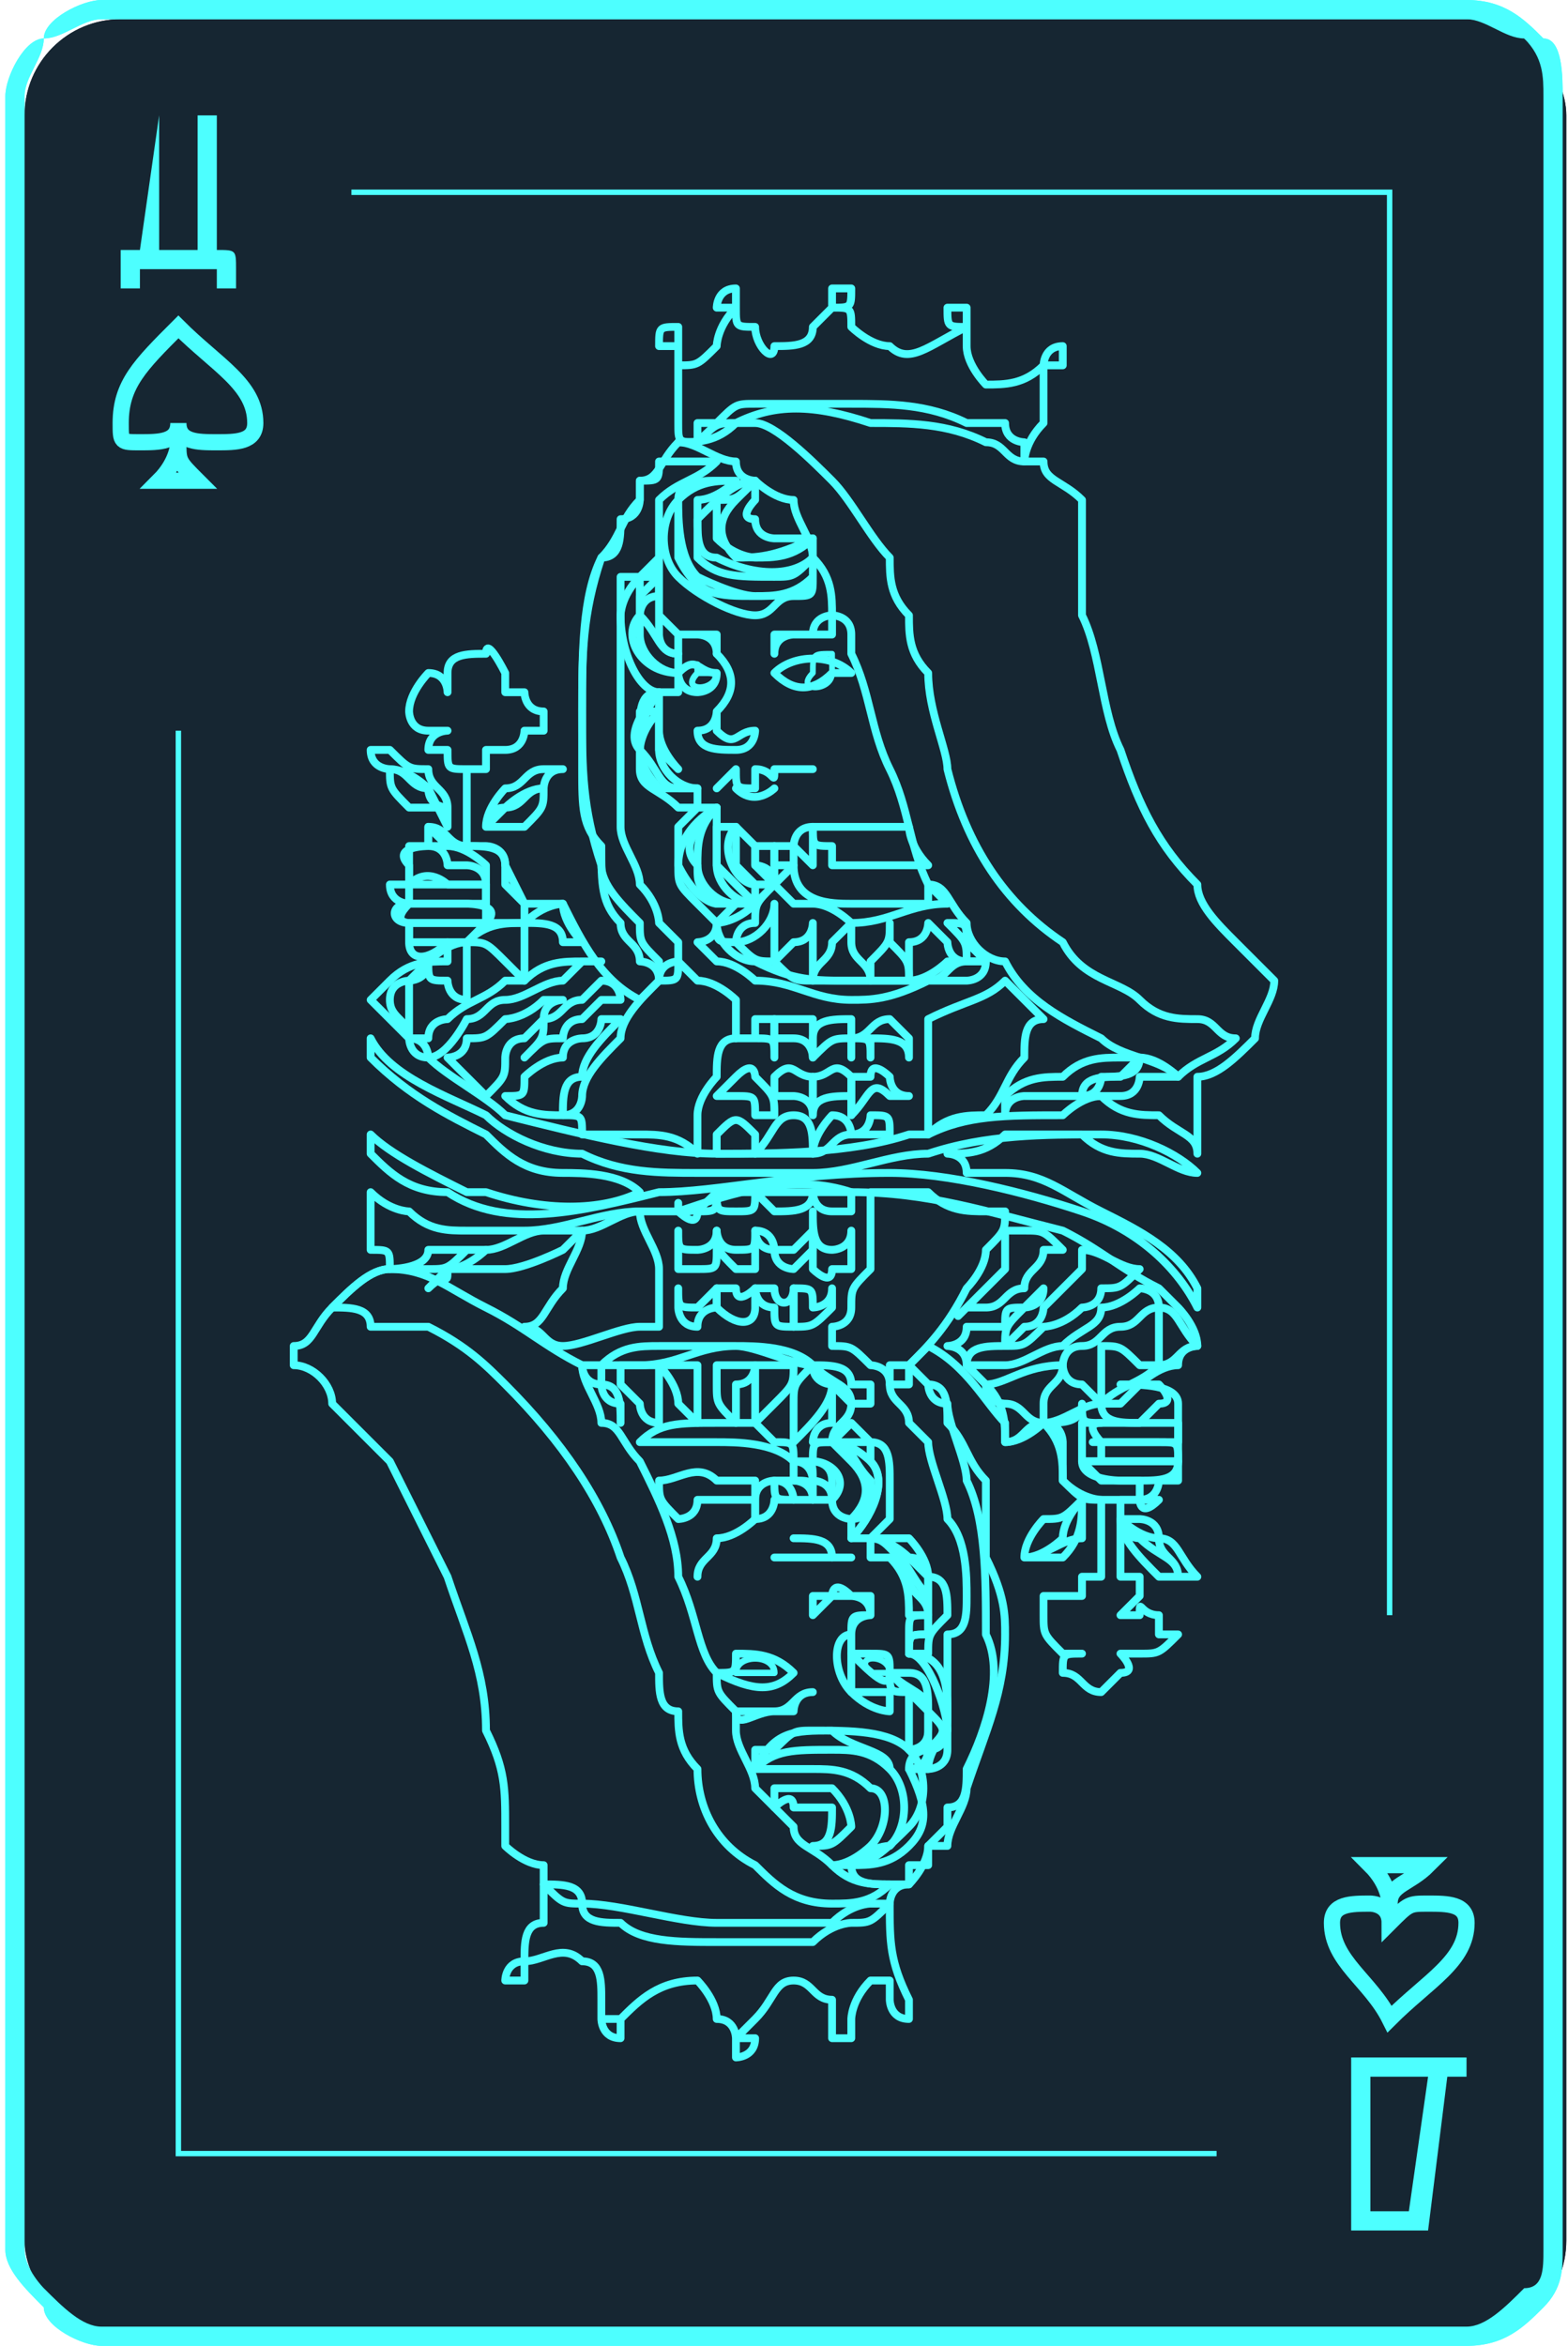 <?xml version="1.0" encoding="UTF-8"?>
<!DOCTYPE svg PUBLIC "-//W3C//DTD SVG 1.1//EN" "http://www.w3.org/Graphics/SVG/1.1/DTD/svg11.dtd">
<!-- Creator: CorelDRAW X7 -->
<svg xmlns="http://www.w3.org/2000/svg" xml:space="preserve" width="72.415mm" height="108.327mm" version="1.1" style="shape-rendering:geometricPrecision; text-rendering:geometricPrecision; image-rendering:optimizeQuality; fill-rule:evenodd; clip-rule:evenodd"
viewBox="0 0 81 122"
 xmlns:xlink="http://www.w3.org/1999/xlink">
 <defs>
  <style type="text/css">
   <![CDATA[
    .str1 {stroke:#4DFFFF;stroke-width:0.842}
    .str7 {stroke:#4DFFFF;stroke-width:0.281}
    .str0 {stroke:#2B2A29;stroke-width:0.225}
    .str2 {stroke:#4DFFFF;stroke-width:0.406;stroke-linecap:round;stroke-linejoin:round}
    .str4 {stroke:#4DFFFF;stroke-width:0.322;stroke-linecap:round;stroke-linejoin:round}
    .str3 {stroke:#4DFFFF;stroke-width:0.3;stroke-linecap:round;stroke-linejoin:round}
    .str5 {stroke:#4DFFFF;stroke-width:0.334;stroke-linecap:round;stroke-linejoin:round}
    .str6 {stroke:#4DFFFF;stroke-width:0.313;stroke-linecap:round;stroke-linejoin:round}
    .fil2 {fill:none}
    .fil4 {fill:none;fill-rule:nonzero}
    .fil0 {fill:#162632}
    .fil1 {fill:#4DFFFF;fill-rule:nonzero}
    .fil3 {fill:#4DFFFF;fill-rule:nonzero}
   ]]>
  </style>
 </defs>
 <g id="Слой_x0020_1">
  <g id="_2867357506704">
   <g>
    <rect class="fil0" x="1" y="1" width="80.189" height="120.526" rx="5" ry="5"/>
    <path class="fil1" d="M5 0l71 0c2,0 3,1 4,2 1,0 1,2 1,3l0 112c0,1 0,2 -1,3 -1,1 -2,2 -4,2l-71 0c-1,0 -3,-1 -3,-2 -1,-1 -2,-2 -2,-3l0 -112c0,-1 1,-3 2,-3 0,-1 2,-2 3,-2zm71 1l-71 0c-1,0 -2,1 -3,1 0,1 -1,2 -1,3l0 112c0,1 1,2 1,2 1,1 2,2 3,2l71 0c1,0 2,-1 3,-2 1,0 1,-1 1,-2l0 -112c0,-1 0,-2 -1,-3 -1,0 -2,-1 -3,-1z"/>
    <rect class="fil2 str0" x="33" y="52" width="16.217" height="17.938"/>
    <g>
     <path class="fil3" d="M7 13l0 2c0,0 0,0 0,0 -1,0 -1,1 -1,1 0,0 0,-1 0,-1 0,0 0,0 0,0l0 0 2 -8c1,0 1,0 1,0 0,0 0,0 0,0l3 8 0 0c0,0 0,0 0,0 0,0 0,1 -1,1 0,0 0,0 0,-1 0,0 0,0 0,0l-1 -2 -3 0zm3 -1l-1 -3 -1 3 2 0z"/>
     <path class="fil3" d="M74 108l1 -2c0,0 0,0 0,0 0,0 0,0 0,0 0,0 0,0 0,0 0,0 0,0 0,1l0 0 -2 8c0,0 0,0 -1,0 0,0 0,0 0,0l-3 -8 0 0c0,-1 0,-1 1,-1 0,0 0,0 0,0 0,0 0,0 0,0 0,0 0,0 0,0l1 2 3 0zm-3 1l1 4 2 -4 -3 0z"/>
    </g>
    <g>
     <path class="fil4 str1" d="M9 22c0,1 1,1 2,1 1,0 2,0 2,-1 0,-2 -2,-3 -4,-5 -2,2 -3,3 -3,5 0,1 0,1 1,1 1,0 2,0 2,-1z"/>
     <path class="fil2 str1" d="M9 23c0,0 0,1 -1,2l2 0c-1,-1 -1,-1 -1,-2 0,-1 0,-1 0,0z"/>
    </g>
    <g>
     <path class="fil4 str1" d="M72 100c1,-1 1,-1 2,-1 1,0 2,0 2,1 0,2 -2,3 -4,5 -1,-2 -3,-3 -3,-5 0,-1 1,-1 2,-1 0,0 1,0 1,1z"/>
     <path class="fil2 str1" d="M72 99c0,0 0,-1 -1,-2l3 0c-1,1 -2,1 -2,2 0,1 0,1 0,0z"/>
    </g>
    <g>
     <path class="fil4 str1" d="M41 63c1,2 2,3 4,3 2,0 4,-2 4,-4 0,-3 -4,-6 -8,-10 -4,4 -8,7 -8,10 0,2 1,4 4,4 2,0 3,-1 4,-3z"/>
     <path class="fil2 str1" d="M41 64c0,2 -1,4 -3,5l6 0c-3,-1 -3,-3 -3,-5 0,0 0,0 0,0z"/>
    </g>
    <rect class="fil0" x="1" y="1" width="80.189" height="120.526" rx="5" ry="5"/>
    <path class="fil1" d="M5 0l71 0c2,0 3,1 4,2 1,0 1,2 1,3l0 112c0,1 0,2 -1,3 -1,1 -2,2 -4,2l-71 0c-1,0 -3,-1 -3,-2 -1,-1 -2,-2 -2,-3l0 -112c0,-1 1,-3 2,-3 0,-1 2,-2 3,-2zm71 1l-71 0c-1,0 -2,1 -3,1 0,1 -1,2 -1,3l0 112c0,1 1,2 1,2 1,1 2,2 3,2l71 0c1,0 2,-1 3,-2 1,0 1,-1 1,-2l0 -112c0,-1 0,-2 -1,-3 -1,0 -2,-1 -3,-1z"/>
    <g>
     <path class="fil3" d="M7 13l1 -7c0,0 0,0 0,0l3 0c0,0 0,0 0,0l0 7 0 0c1,0 1,0 1,1l0 1c0,0 0,0 0,0 0,0 0,0 -1,0 0,0 0,0 0,0 0,0 0,0 0,0l0 -1 -4 0 0 1c0,0 0,0 0,0 -1,0 -1,0 -1,0 0,0 0,0 0,0 0,0 0,0 0,0l0 -1c0,-1 0,-1 0,-1l1 0zm3 0l0 -7 -2 0 0 7 2 0z"/>
     <path class="fil3" d="M75 108l-1 8c0,0 0,0 -1,0l-2 0c0,0 -1,0 -1,0l0 -8 0 0c0,0 0,0 0,0l0 -1c0,0 0,0 0,0 0,0 0,0 0,0 0,0 0,0 0,0 0,0 0,0 0,0l0 0 5 0 0 0c0,0 0,0 0,0 0,0 0,0 0,0 0,0 0,0 0,0 1,0 1,0 1,0l0 1c0,0 -1,0 -1,0l0 0zm-4 0l0 7 2 0 1 -7 -3 0z"/>
    </g>
    <g>
     <path class="fil4 str1" d="M9 22c0,1 1,1 2,1 1,0 2,0 2,-1 0,-2 -2,-3 -4,-5 -2,2 -3,3 -3,5 0,1 0,1 1,1 1,0 2,0 2,-1z"/>
     <path class="fil2 str1" d="M9 23c0,0 0,1 -1,2l2 0c-1,-1 -1,-1 -1,-2 0,-1 0,-1 0,0z"/>
    </g>
    <g>
     <path class="fil4 str1" d="M72 100c1,-1 1,-1 2,-1 1,0 2,0 2,1 0,2 -2,3 -4,5 -1,-2 -3,-3 -3,-5 0,-1 1,-1 2,-1 0,0 1,0 1,1z"/>
     <path class="fil2 str1" d="M72 99c0,0 0,-1 -1,-2l3 0c-1,1 -2,1 -2,2 0,1 0,1 0,0z"/>
    </g>
   </g>
   <g>
    <path class="fil4 str2" d="M56 59c1,1 2,1 3,1 1,0 2,1 3,1l0 0c-1,-1 -3,-2 -5,-2 -3,0 -6,0 -9,1 -2,0 -4,1 -6,1 -2,0 -4,0 -6,0 -2,0 -4,0 -6,-1 -2,0 -4,-1 -5,-2 -2,-1 -5,-2 -6,-4l0 1c2,2 4,3 6,4 1,1 2,2 4,2 1,0 3,0 4,1 0,0 0,0 0,0 -2,1 -5,1 -8,0 0,0 0,0 0,0 0,0 -1,0 -1,0 -2,-1 -4,-2 -5,-3l0 1c1,1 2,2 4,2 3,2 7,1 11,0 3,0 7,-1 12,-1 3,0 7,1 10,2 3,1 5,3 6,5l0 -1c-1,-2 -3,-3 -5,-4 -2,-1 -3,-2 -5,-2 0,0 -1,0 -1,0 0,0 0,0 0,0l0 0c0,0 0,0 -1,0 0,-1 -1,-1 -1,-1 0,0 0,0 0,0 1,0 2,0 3,-1 1,0 3,0 4,0z"/>
    <path class="fil4 str2" d="M66 51l0 0c-1,-1 -1,-1 -2,-2 -1,-1 -2,-2 -2,-3 -2,-2 -3,-4 -4,-7 -1,-2 -1,-5 -2,-7 0,-2 0,-4 0,-6 0,0 0,0 0,0 0,0 0,0 0,0 0,0 0,0 0,0l0 0c-1,-1 -2,-1 -2,-2 -1,0 -1,0 -1,0 0,0 0,-1 1,-2 0,-1 0,-1 0,-2 0,0 0,0 0,0 0,-1 0,-1 0,-1 0,0 1,0 1,0 0,0 0,0 0,0 0,0 0,-1 0,-1 -1,0 -1,1 -1,1 0,0 0,0 0,0 0,0 0,0 0,0 -1,1 -2,1 -3,1 0,0 -1,-1 -1,-2 0,0 0,-1 0,-1l0 0c0,0 0,0 0,-1 0,0 0,0 0,0 0,0 -1,0 -1,0 0,1 0,1 1,1 -2,1 -3,2 -4,1 -1,0 -2,-1 -2,-1 0,-1 0,-1 -1,-1 1,0 1,0 1,-1 0,0 0,0 -1,0 0,0 0,0 0,0 0,1 0,1 0,1 0,0 -1,1 -1,1 0,1 -1,1 -2,1 0,1 -1,0 -1,-1 -1,0 -1,0 -1,-1 0,0 0,0 0,0 0,0 0,-1 0,-1 -1,0 -1,1 -1,1 0,0 0,0 1,0 -1,1 -1,2 -1,2 -1,1 -1,1 -2,1 0,-1 0,-1 0,-1 0,0 0,0 0,0 0,-1 0,-1 0,-1 -1,0 -1,0 -1,1 0,0 0,0 1,0 0,0 0,0 0,0 0,2 0,3 0,4l0 0 0 0 0 0c0,1 0,1 1,1 -1,0 -1,0 -1,0 -1,1 -1,2 -2,2 0,0 0,1 0,1 -1,1 -1,2 -2,3 -1,2 -1,5 -1,8 0,1 0,2 0,3 0,2 0,3 1,4 0,2 0,3 1,4 0,1 1,1 1,2 0,0 1,0 1,1 0,0 -1,1 -1,1 -2,-1 -3,-3 -4,-5 0,0 0,0 0,0 0,0 0,0 0,0 -1,0 -1,0 -2,0 0,0 -1,-2 -1,-2 0,-1 -1,-1 -2,-1 0,0 0,0 0,0l0 -4 0 0c0,0 0,0 1,0 0,0 0,-1 0,-1 0,0 0,0 0,0 1,0 1,0 1,0 1,0 1,-1 1,-1 0,0 1,0 1,0 0,0 0,-1 0,-1 -1,0 -1,-1 -1,-1 -1,0 -1,0 -1,0 0,0 0,-1 0,-1 0,0 -1,-2 -1,-1 -1,0 -2,0 -2,1 0,0 0,0 0,0 0,1 0,1 0,1 0,0 0,-1 -1,-1 0,0 -1,1 -1,2 0,0 0,0 0,0 0,0 0,1 1,1 0,0 0,0 0,0 1,0 1,0 1,0 0,0 -1,0 -1,1 0,0 1,0 1,0 0,1 0,1 1,1l0 4c-1,0 -1,-1 -2,-1 0,0 0,0 0,0 0,0 0,1 0,1 0,0 0,0 0,0 0,0 -1,0 -1,0 0,1 0,1 0,1 0,0 0,0 0,0 0,1 0,1 0,1 0,0 0,0 0,0 0,0 -1,0 -1,0 0,1 1,1 1,1 -1,0 -1,1 0,1 0,0 0,1 0,1 0,1 1,1 2,0 0,0 0,0 0,1l0 0c-1,0 -2,0 -3,1 0,0 0,0 -1,1 1,1 1,1 2,2 0,0 0,1 1,1 1,1 3,2 4,3 4,1 8,2 11,2 3,0 7,0 10,-1 0,0 0,0 0,0 0,0 1,0 1,0 2,-1 4,-1 7,-1 0,0 1,-1 2,-1 1,1 2,1 3,1 1,1 2,1 2,2l0 0c0,0 0,-1 0,-1 0,0 0,-1 0,-2 0,0 0,0 0,0 0,0 0,-1 0,-1 1,0 2,-1 3,-2 0,-1 1,-2 1,-3 0,0 0,0 0,0l0 0z"/>
    <path class="fil4 str2" d="M53 24c0,0 0,0 0,0 -1,0 -1,-1 -2,-1 -2,-1 -4,-1 -6,-1 -3,-1 -5,-1 -7,0 -1,0 -1,0 -2,1 0,0 0,0 0,0 0,0 0,0 0,0 0,0 0,-1 0,-1 0,0 1,0 1,0 1,-1 1,-1 2,-1 2,0 4,0 5,0 2,0 4,0 6,1 0,0 1,0 2,0 0,1 1,1 1,1 0,0 0,1 0,1z"/>
    <path class="fil4 str2" d="M34 50c-1,-1 -1,-1 -1,-2 -1,-1 -2,-2 -2,-3 -1,-3 -1,-5 -1,-8 0,-3 0,-5 1,-8 1,0 1,-1 1,-2 0,0 0,0 0,0 1,0 1,-1 1,-1 0,0 0,-1 0,-1 1,0 1,0 1,-1 0,0 0,0 1,0 0,0 0,0 1,0 0,0 1,0 1,0 -1,1 -2,1 -3,2 0,1 0,2 0,3 0,0 -1,1 -1,1 0,0 0,0 -1,0 0,1 0,2 0,3 0,0 0,1 0,2 0,0 0,0 0,0 0,0 0,1 0,1 0,1 0,2 0,2 0,2 0,3 0,5 0,1 1,2 1,3 1,1 1,2 1,2 1,1 1,1 1,1 0,1 0,1 0,1 0,0 -1,0 -1,1 0,-1 0,-1 0,-1z"/>
    <path class="fil4 str2" d="M42 30c-1,1 -2,1 -3,1 -1,0 -3,-1 -3,-1 -1,-1 -1,-3 -1,-4 1,-1 2,-1 3,-1 0,0 0,0 0,0 0,0 -1,1 -2,1 0,1 0,2 0,3 1,1 2,1 4,1 1,0 1,0 2,-1 0,0 0,0 0,0 0,1 0,1 0,1 0,1 0,1 -1,1 -1,0 -1,1 -2,1 -1,0 -3,-1 -4,-2 -1,-1 -1,-3 0,-4 0,-1 1,-1 3,-1 0,0 0,0 0,0 0,0 -1,0 -1,0 -1,0 -1,0 -2,1 0,1 0,2 0,3 1,2 2,2 4,2 1,0 3,0 3,-1 0,0 0,0 0,0z"/>
    <path class="fil4 str2" d="M39 27c0,1 1,1 1,1 1,0 1,0 1,0 0,0 0,0 1,0 -2,1 -3,1 -4,1 -1,-1 -1,-2 0,-3 0,0 0,0 1,-1 0,0 0,1 0,1 0,0 -1,1 0,1z"/>
    <path class="fil4 str2" d="M37 26c0,1 0,2 0,2 1,1 2,1 2,1 1,0 2,0 3,-1 0,1 0,1 0,1 -1,1 -3,1 -5,0 -1,0 -1,-1 -1,-2 1,-1 2,-2 3,-2 0,0 0,0 0,0 -1,1 -1,1 -2,1z"/>
    <path class="fil4 str2" d="M43 33c0,0 -1,0 -2,0 0,0 -1,0 -1,1 0,-1 0,-1 0,-1 1,0 1,0 2,0 0,-1 1,-1 1,-1 0,1 0,1 0,1z"/>
    <path class="fil4 str2" d="M48 45c-1,0 -3,0 -4,0 0,0 0,0 -1,0l0 0 0 0c0,0 0,0 0,0 0,0 0,-1 0,-1l0 0c0,0 0,0 0,0 -1,0 -1,0 -1,-1 0,0 0,0 0,0l0 0c0,0 0,0 1,0 0,0 0,0 0,0 1,0 1,0 2,0 0,0 1,0 2,0 0,0 0,1 1,2z"/>
    <path class="fil4 str2" d="M42 57c0,-1 0,-1 0,-1l0 0 0 0c1,0 1,-1 2,0 0,0 0,1 0,2 0,-1 0,-1 0,-1 -1,0 -2,0 -2,1 0,-1 0,-1 0,-1z"/>
    <path class="fil4 str2" d="M38 54c0,0 0,0 1,0 0,0 0,-1 0,-1 0,0 0,0 1,0 0,0 0,1 0,1l0 0 0 0c0,0 0,1 0,1 0,-1 0,-1 -1,-1 0,0 0,0 -1,0z"/>
    <path class="fil4 str2" d="M40 57c0,0 0,0 0,0 0,-1 0,-1 0,-1 1,-1 1,0 2,0 0,1 0,1 0,2 0,-1 -1,-1 -1,-1 0,0 -1,0 -1,0 0,0 0,0 0,0 0,0 0,0 0,0z"/>
    <path class="fil4 str2" d="M41 54c0,0 0,0 -1,0 0,0 0,0 0,-1 0,0 1,0 1,0 0,0 0,0 1,0 0,1 0,1 0,2l0 0c0,0 0,0 0,0 0,0 0,-1 -1,-1z"/>
    <path class="fil4 str2" d="M42 54c0,-1 1,-1 2,-1 0,1 0,1 0,2l0 0c0,0 0,0 0,0 0,0 0,-1 0,-1 -1,0 -1,0 -2,1 0,-1 0,-1 0,-1z"/>
    <path class="fil4 str2" d="M37 34c0,-1 -1,-1 -1,-1 0,0 0,0 -1,0 0,0 0,0 0,0 0,0 0,0 0,0 1,0 1,0 2,0l0 0c0,1 0,1 0,1z"/>
    <path class="fil4 str2" d="M35 35c1,-1 1,0 2,0 0,1 -1,1 -1,1 -1,0 -1,-1 -1,-1l0 0z"/>
    <path class="fil4 str2" d="M35 33c0,1 0,1 0,1 -1,0 -1,-1 -1,-1 0,-1 0,-1 0,-2 0,0 0,0 0,-1l0 0 0 0c0,1 0,1 0,2 0,0 1,1 1,1z"/>
    <path class="fil4 str2" d="M34 31c-1,0 -1,1 -1,1 1,1 1,2 2,2l0 0 0 0 0 0 0 0c0,0 0,1 0,1 0,0 0,0 0,0 0,0 0,0 0,0 0,0 0,0 0,0l0 0c-1,0 -2,-1 -2,-2 0,-1 0,-2 0,-2 0,0 1,-1 1,-1 0,0 0,0 0,0 0,0 0,1 0,1z"/>
    <path class="fil4 str2" d="M33 30c0,1 0,1 0,2 -1,1 0,3 2,3l0 0c0,0 0,1 0,1 -1,0 -1,0 -1,0 -1,0 -2,-2 -2,-4 0,0 0,-1 1,-2 0,0 1,0 1,-1 0,0 0,1 0,1 0,0 0,0 -1,0z"/>
    <path class="fil4 str2" d="M35 40c0,0 0,0 -1,-1 0,0 0,0 0,-1 0,0 0,-1 0,-1 0,0 0,1 0,1 0,1 1,2 1,2z"/>
    <path class="fil4 str2" d="M34 37c0,0 0,1 0,1 0,0 0,1 0,1 0,1 1,2 2,2 0,0 0,0 0,0 0,0 0,0 0,0 0,0 -1,0 -1,0 -1,0 -1,-1 -2,-2 0,0 0,-1 1,-2 0,0 0,-1 0,-1 0,0 0,1 0,1z"/>
    <path class="fil4 str2" d="M34 37c0,0 -1,0 -1,0 0,1 0,2 0,2 0,1 1,2 1,2 1,0 2,0 2,0 0,0 0,1 0,1 0,0 -1,0 -1,0 -1,-1 -2,-1 -2,-2 0,-1 0,-2 0,-2 0,-1 0,-2 1,-2 0,0 0,0 0,0l0 0c0,0 0,0 0,1z"/>
    <path class="fil4 str2" d="M40 45c0,0 0,0 0,0 0,0 0,0 0,1 0,-1 -1,-1 -1,-1 0,0 0,-1 0,-1 0,0 0,0 0,0 0,0 0,0 1,0l0 0c0,0 0,1 0,1z"/>
    <path class="fil4 str2" d="M41 44c0,0 0,1 0,1 0,0 0,0 0,0 0,0 0,0 0,0 0,0 0,0 0,0 -1,0 -1,0 -1,0 0,0 0,-1 0,-1 0,0 0,0 1,0 0,0 0,0 0,0z"/>
    <path class="fil4 str2" d="M41 44c0,0 0,-1 1,-1 0,0 0,0 0,0 0,0 0,1 0,1 0,0 0,0 0,1 -1,-1 -1,-1 -1,-1 0,0 0,0 0,0z"/>
    <path class="fil4 str2" d="M39 44c0,0 0,1 0,1 0,0 1,1 1,1 0,0 0,0 -1,0 0,0 0,0 -1,-1 0,0 0,-1 0,-2 0,0 1,1 1,1l0 0c0,0 0,0 0,0 0,0 0,0 0,0z"/>
    <path class="fil4 str2" d="M46 49c1,1 1,1 1,2l0 0c-1,0 -1,0 -2,0 0,0 0,-1 0,-1 1,-1 1,-1 1,-2 0,0 0,1 0,1z"/>
    <path class="fil4 str2" d="M44 49c0,1 1,1 1,2 -1,0 -1,0 -2,0 0,0 0,0 -1,0 0,-1 1,-1 1,-2 0,0 1,-1 1,-1 0,0 0,1 0,1z"/>
    <path class="fil4 str2" d="M42 51c-1,0 -1,0 -2,-1 0,0 1,-1 1,-1 1,0 1,-1 1,-1 0,1 0,2 0,3z"/>
    <path class="fil4 str2" d="M40 50c0,0 0,0 0,0 -1,0 -1,0 -2,-1l0 0c1,0 2,-1 2,-2 0,0 0,1 0,1 0,0 0,0 0,1 0,0 0,1 0,1z"/>
    <path class="fil4 str2" d="M38 49c-1,0 -1,0 -1,-1 0,0 1,0 2,-1 0,0 0,0 1,-1 -1,1 -1,1 -1,2 -1,0 -1,1 -1,1z"/>
    <path class="fil4 str2" d="M39 46c0,0 0,0 0,1 -1,-1 -1,-1 -2,-2 0,0 0,-2 0,-2 1,0 1,0 1,0 -1,1 0,3 1,3z"/>
    <path class="fil4 str2" d="M37 45c0,1 1,2 2,2l0 0c-1,0 -1,0 -1,0 -1,0 -2,-1 -2,-2 0,-1 0,-2 1,-3 0,0 0,0 0,1 0,0 0,0 0,0 0,0 0,1 0,2z"/>
    <path class="fil4 str2" d="M36 45c0,1 0,1 1,2 0,0 1,0 1,0 0,0 0,0 -1,1 0,0 -1,-1 -1,-1 -1,-1 -1,-1 -1,-2 0,-1 0,-1 0,-2 0,0 1,-1 1,-1 0,0 0,0 1,0 0,0 0,0 0,0 -1,1 -2,2 -1,3z"/>
    <path class="fil4 str2" d="M50 51c-1,0 -2,0 -2,0 -2,1 -3,1 -4,1 -2,0 -3,-1 -5,-1 0,0 -1,-1 -2,-1 0,0 0,0 -1,-1 0,0 0,0 0,0 0,0 1,0 1,-1 0,1 1,2 2,2 2,1 3,1 5,1 1,0 3,0 4,0 1,0 1,-1 2,-1 0,0 1,0 1,0 0,0 0,0 0,0 0,1 -1,1 -1,1z"/>
    <path class="fil4 str2" d="M48 48c0,0 0,0 1,1 0,0 0,1 1,1 0,0 -1,0 -1,0 0,0 -1,1 -2,1 0,-1 0,-2 0,-2 1,0 1,-1 1,-1z"/>
    <path class="fil4 str2" d="M50 50c0,-1 0,-1 -1,-2 1,0 1,0 1,1 0,0 0,0 1,1 -1,0 -1,0 -1,0z"/>
    <path class="fil4 str2" d="M44 48c0,0 -1,-1 -2,-1 0,0 -1,0 -1,0 0,0 -1,-1 -1,-1 0,0 0,0 1,-1 0,2 2,2 3,2 1,0 2,0 3,0 0,0 1,0 1,0 0,-1 0,-1 0,-1 1,1 1,1 1,1 -2,0 -3,1 -5,1z"/>
    <path class="fil4 str2" d="M32 52c0,0 0,0 -1,0 0,0 -1,1 -1,1 -1,0 -1,1 -1,1 -1,0 -1,0 -2,1 0,0 0,0 0,0 1,-1 1,-1 1,-2 1,0 1,-1 2,-1 0,0 1,-1 1,-1 1,0 1,1 1,1z"/>
    <path class="fil4 str2" d="M29 47c0,1 1,2 1,2 0,0 0,0 -1,0 0,-1 -1,-1 -2,-1 1,-1 2,-1 2,-1z"/>
    <path class="fil4 str2" d="M27 48c0,0 0,1 0,1 0,1 0,1 0,2l0 0c-1,-1 -1,-1 -1,-1 -1,-1 -1,-1 -2,-1 1,-1 2,-1 3,-1z"/>
    <path class="fil4 str2" d="M22 43c0,0 0,0 1,1 0,0 1,0 2,0 0,0 1,0 1,1 0,0 0,0 0,1 0,0 0,0 1,1 0,0 0,0 0,1 -1,0 -1,0 -2,0 0,0 0,0 0,0 0,0 0,0 0,-1 0,0 0,0 0,0 0,0 0,-1 0,-1 0,0 0,0 0,0 0,0 0,0 0,0 0,0 0,0 0,-1 0,0 -1,-1 -2,-1 0,0 0,0 -1,0 0,0 0,0 0,0 0,0 0,-1 0,-1z"/>
    <path class="fil4 str2" d="M25 47c-1,0 -1,0 -1,0 -1,0 -2,0 -2,0 -1,0 -1,0 -1,0 0,0 0,0 0,0 0,-1 0,-1 0,-1 0,0 2,0 2,0 0,0 1,0 1,0 0,0 0,0 1,0 0,1 0,1 0,1z"/>
    <path class="fil4 str2" d="M21 45c-1,-1 1,-1 1,-1 1,0 1,1 1,1 1,0 1,0 1,0 0,0 1,0 1,1 0,0 0,0 0,0 0,0 0,0 0,0 -1,0 -1,0 -1,0 0,0 -1,0 -1,0 0,0 -1,-1 -2,0 0,0 0,0 0,0l0 -1c0,0 0,0 0,0z"/>
    <path class="fil4 str2" d="M21 47c0,0 0,0 0,0 0,0 0,0 1,0 0,0 0,0 1,0 0,0 0,0 1,0 0,0 2,0 1,1 -1,0 -1,0 -2,0 -1,0 -1,0 -2,0 0,0 0,0 0,0 0,0 -1,0 0,-1z"/>
    <path class="fil4 str2" d="M22 49c0,0 0,0 0,0 0,0 -1,0 -1,0 0,0 0,0 0,0 0,-1 0,-1 0,-1 0,0 1,0 1,0 0,0 0,0 1,0 0,0 2,0 2,0 0,0 -1,1 -1,1 0,0 0,0 0,0 -1,0 -1,0 -2,0z"/>
    <path class="fil4 str2" d="M24 49c0,1 0,2 0,3 -1,0 -1,-1 -1,-1 -1,0 -1,0 -1,-1 0,0 1,-1 2,-1z"/>
    <path class="fil4 str2" d="M21 54c0,-1 -1,-1 -1,-2 0,-1 1,-1 1,-1 0,0 0,0 1,-1 0,1 -1,1 -1,1 0,0 0,1 0,1 0,1 0,1 0,2z"/>
    <path class="fil4 str2" d="M21 54c1,0 1,0 1,0 0,-1 1,-1 1,-1 1,-1 2,-1 3,-2 0,0 0,0 1,0l0 0c1,-1 2,-1 3,-1 0,0 0,0 1,0 0,0 0,0 0,0 0,0 -1,0 -1,0 0,0 -1,1 -1,1 -1,0 -2,1 -3,1 -1,0 -1,1 -2,1 0,0 -1,2 -2,2 0,0 0,-1 -1,-1z"/>
    <path class="fil4 str2" d="M26 57l0 0c1,0 1,0 1,-1 0,0 1,-1 2,-1 0,-1 1,-1 1,-1 1,0 1,-1 1,-1 0,0 1,0 1,0 -1,1 -2,2 -2,3 -1,0 -1,1 -1,2 0,0 0,0 0,0 -1,0 -2,0 -3,-1z"/>
    <path class="fil4 str2" d="M26 55c0,0 0,-1 1,-1 0,0 1,-1 1,-1 0,-1 1,-1 1,-1 0,0 -1,0 -1,0 -1,1 -2,1 -2,1 -1,1 -1,1 -2,1 0,1 -1,1 -1,1 1,1 1,1 2,2 1,-1 1,-1 1,-2z"/>
    <path class="fil4 str2" d="M36 60c-1,-1 -2,-1 -3,-1 -1,0 -2,0 -3,0 0,-1 0,-1 -1,-1 0,0 0,0 0,0 1,0 1,-1 1,-1 0,-1 1,-2 2,-3 0,-1 1,-2 2,-3l0 0c1,0 1,0 1,-1 0,0 0,0 0,0 0,0 1,1 1,1 1,0 2,1 2,1l0 0c0,0 0,0 0,1 0,0 0,0 0,1 -1,0 -1,1 -1,2 0,0 -1,1 -1,2 0,0 0,0 0,1 0,0 0,0 0,1z"/>
    <path class="fil4 str2" d="M37 60c0,0 0,-1 0,-1 0,0 0,0 0,0 1,-1 1,-1 2,0 0,0 0,0 0,1 0,0 -1,0 -2,0z"/>
    <path class="fil4 str2" d="M38 57c0,0 0,0 -1,0l0 0c0,0 1,-1 1,-1 0,0 0,0 0,0 1,-1 1,0 1,0 1,1 1,1 1,2 -1,0 -1,0 -1,0l0 0 0 0 0 0c0,-1 0,-1 -1,-1z"/>
    <path class="fil4 str2" d="M41 60c0,0 -1,0 -2,0 1,-1 1,-2 2,-2 1,0 1,1 1,2 0,0 0,0 -1,0z"/>
    <path class="fil4 str2" d="M44 59c-1,0 -1,1 -2,1l0 0c0,-1 1,-2 1,-2 1,0 1,1 1,1 0,0 0,0 0,0z"/>
    <path class="fil4 str2" d="M44 56c0,0 1,0 1,0 0,-1 1,0 1,0 0,0 0,1 1,1 -1,0 -1,0 -1,0 -1,-1 -1,0 -2,1 0,-1 0,-1 0,-2z"/>
    <path class="fil4 str2" d="M44 59l0 0c1,0 1,-1 1,-1 1,0 1,0 1,1 0,0 -1,0 -2,0z"/>
    <path class="fil4 str2" d="M47 55c0,-1 -1,-1 -2,-1 0,0 0,0 0,1 0,-1 0,-1 -1,-1l0 0c1,0 1,-1 2,-1 0,0 0,0 1,1 0,0 0,0 0,1z"/>
    <path class="fil4 str2" d="M48 59c0,0 0,0 0,-1 0,-1 0,-2 0,-3 0,0 0,-1 0,-1 0,-1 0,-1 0,-1 0,0 0,0 0,0 2,-1 3,-1 4,-2 1,1 1,1 2,2 -1,0 -1,1 -1,2 -1,1 -1,2 -2,3 -1,0 -2,0 -3,1z"/>
    <path class="fil4 str2" d="M53 57c0,0 -1,0 -1,1 0,-1 0,-1 0,-1 1,-1 2,-1 3,-1 1,-1 2,-1 3,-1 0,0 1,0 1,0l0 0c0,0 -1,1 -1,1 -1,0 -2,0 -2,1 -1,0 -2,0 -3,0z"/>
    <path class="fil4 str2" d="M56 57c1,0 1,-1 1,-1 1,0 2,0 2,-1 1,0 2,1 2,1l0 0 0 0c0,0 0,0 0,0 0,0 0,0 0,0 0,0 -1,0 -2,0 0,0 0,1 -1,1 0,0 0,0 -1,0 0,0 0,0 -1,0z"/>
    <path class="fil4 str2" d="M61 56c0,0 0,0 0,0 0,0 0,0 0,0l0 0c-1,-1 -3,-1 -4,-2 -2,-1 -4,-2 -5,-4 -1,0 -2,-1 -2,-2 -1,-1 -1,-2 -2,-2 -1,-2 -1,-4 -2,-6 -1,-2 -1,-4 -2,-6 0,0 0,-1 0,-1l0 0 0 0c0,-1 -1,-1 -1,-1 0,-1 0,-2 -1,-3 0,-1 -1,-2 -1,-3 -1,0 -2,-1 -2,-1 0,0 -1,0 -1,-1l0 0 0 0c-1,0 -2,-1 -3,-1 1,0 2,0 3,-1 0,0 0,0 1,0 1,0 3,2 4,3 1,1 2,3 3,4 0,1 0,2 1,3 0,1 0,2 1,3 0,2 1,4 1,5 1,4 3,7 6,9 1,2 3,2 4,3 1,1 2,1 3,1 1,0 1,1 2,1 -1,1 -2,1 -3,2z"/>
    <path class="fil4 str2" d="M29 40c-1,0 -1,1 -1,1 0,1 0,1 -1,2 -1,0 -1,0 -2,0 0,0 0,0 0,0l0 0c0,0 1,-1 1,-1 1,0 1,-1 2,-1l0 0c-1,0 -2,1 -2,1 -1,0 -1,1 -1,1 0,-1 1,-2 1,-2 1,0 1,-1 2,-1 0,0 1,0 1,0z"/>
    <path class="fil4 str2" d="M20 39c1,1 1,1 2,1 0,1 1,1 1,2 0,0 -1,0 -1,-1 0,0 -1,-1 -2,-1l0 0c1,0 1,1 2,1 0,0 1,2 1,2l0 0c0,-1 0,-1 0,-1 -1,0 -1,0 -2,0 -1,-1 -1,-1 -1,-2 0,0 -1,0 -1,-1 0,0 1,0 1,0z"/>
    <path class="fil4 str2" d="M37 41c0,0 0,0 0,0l0 0c0,0 0,0 0,0 1,-1 1,-1 1,-1 0,1 0,1 1,1 0,-1 0,-1 0,-1 1,0 1,1 1,0 0,0 2,0 2,0"/>
    <path class="fil4 str2" d="M40 41c0,0 -1,1 -2,0l0 0"/>
    <path class="fil4 str2" d="M44 35l0 0 0 0c0,0 0,0 -1,0 -1,1 -2,1 -3,0 1,-1 3,-1 4,0z"/>
    <path class="fil4 str2" d="M38 39c1,0 1,-1 1,-1l0 0c0,0 0,0 0,0 0,0 0,0 0,0 0,0 0,0 0,0 0,0 0,0 0,0l0 0c0,0 0,0 0,0 0,0 0,0 0,0 0,0 0,0 0,0 -1,0 -1,1 -2,0 0,0 0,0 0,0l0 0c0,0 0,0 0,0 -1,0 -1,0 0,0 0,0 0,-1 0,-1 1,-1 1,-2 0,-3l0 0c1,1 1,2 0,3 0,0 0,1 -1,1 0,0 0,0 0,0 0,1 1,1 2,1 0,0 0,0 0,0z"/>
    <path class="fil4 str3" d="M43 35c0,0 0,0 0,-1 -1,0 -1,0 -1,1 -1,1 1,1 1,0z"/>
    <path class="fil4 str4" d="M37 35c-1,0 -1,0 -1,0 0,-1 0,0 0,0 -1,1 1,1 1,0z"/>
    <path class="fil4 str2" d="M34 36c0,0 -2,2 -1,3 0,0 0,1 1,2 0,0 -1,-1 -1,-2 0,-2 1,-3 1,-3z"/>
    <path class="fil4 str2" d="M37 42c0,0 -2,1 -2,3 1,2 2,2 2,2 0,0 -1,0 -2,-2 0,-2 2,-3 2,-3z"/>
    <path class="fil4 str2" d="M15 71l0 0c1,0 2,1 2,2 1,1 2,2 3,3 1,2 2,4 3,6 1,3 2,5 2,8 1,2 1,3 1,5 0,0 0,1 0,1 0,0 0,0 0,0 0,0 0,0 0,0l0 0c0,0 1,1 2,1 0,0 0,0 0,1 0,0 0,1 0,2 -1,0 -1,1 -1,2 0,0 0,0 0,0 0,0 0,0 0,0 0,0 0,0 0,0 -1,0 -1,1 -1,1 0,0 0,0 1,0 0,0 0,0 0,0 0,0 0,0 0,-1 0,0 0,0 0,0 1,0 2,-1 3,0 1,0 1,1 1,2 0,0 0,0 0,1l1 0c-1,0 -1,0 -1,0 0,0 0,1 1,1 0,0 0,-1 0,-1 0,0 0,0 0,0 1,-1 2,-2 4,-2 0,0 1,1 1,2 1,0 1,1 1,1 0,0 0,0 0,0 0,1 0,1 0,1 0,0 1,0 1,-1 0,0 -1,0 -1,0 1,-1 1,-1 1,-1 1,-1 1,-2 2,-2 1,0 1,1 2,1 0,1 0,1 0,1 0,0 0,0 0,1 0,0 0,0 1,0 0,0 0,0 0,0 0,-1 0,-1 0,-1 0,0 0,-1 1,-2 0,0 0,0 1,0 0,0 0,0 0,1 0,0 0,0 0,0 0,0 0,1 1,1 0,0 0,-1 0,-1 0,0 0,0 0,0 0,0 0,0 0,0 -1,-2 -1,-3 -1,-5l0 0 0 0 0 0c0,0 0,0 0,0 0,0 0,-1 1,-1 0,0 1,-1 1,-2 0,0 0,0 1,0 0,-1 1,-2 1,-3 1,-3 2,-5 2,-8 0,-1 0,-2 -1,-4 0,-1 0,-2 0,-4 -1,-1 -1,-2 -2,-3 0,-1 0,-2 -1,-2 0,0 -1,-1 -1,-1 1,-1 1,-1 1,-1 2,1 3,3 4,4 0,1 0,1 0,1 0,0 0,0 0,0 1,0 2,-1 2,-1 1,1 1,2 1,3 1,1 2,1 2,1 0,0 0,0 0,0l0 3 0 0c0,1 0,1 0,1 -1,0 -1,0 -1,0 0,1 0,1 0,1 0,0 -1,0 -1,0 0,0 -1,0 -1,0 0,1 0,1 0,1 0,0 0,0 0,0 0,1 0,1 1,2 0,0 0,0 1,0 -1,0 -1,0 -1,1 1,0 1,1 2,1 0,0 1,-1 1,-1 1,0 0,-1 0,-1 0,0 0,0 0,0 0,0 1,0 1,0 1,0 1,0 2,-1 0,0 -1,0 -1,0 0,-1 0,-1 0,-1 -1,0 -1,-1 -1,0 0,0 -1,0 -1,0 0,0 1,-1 1,-1 0,0 0,-1 0,-1 -1,0 -1,0 -1,0l0 -4c0,0 1,0 1,0 0,0 0,1 1,0 0,0 0,0 0,0 0,0 0,0 -1,0 1,0 1,-1 1,-1 1,0 1,0 1,0 0,-1 0,-1 0,-1 0,0 0,0 0,0 0,0 0,0 0,0 0,0 0,-1 0,-1 0,0 0,0 0,-1 0,0 0,0 0,0 0,-1 0,-1 0,-1 0,-1 -2,-1 -3,-1 0,0 1,0 1,0l0 0c0,0 1,-1 2,-1 0,-1 1,-1 1,-1 0,-1 -1,-2 -1,-2 -1,-1 -1,-1 -1,-1 -2,-1 -3,-2 -5,-3 -4,-1 -7,-2 -11,-2 -3,-1 -6,0 -9,1 0,-1 0,0 0,0 -1,0 -1,0 -2,0 -2,0 -4,1 -6,1 -1,0 -2,0 -3,0 -1,0 -2,0 -3,-1 0,0 -1,0 -2,-1l0 0c0,0 0,0 0,0 0,1 0,2 0,2 0,0 0,1 0,1 1,0 1,0 1,1 -1,0 -2,1 -3,2 -1,1 -1,2 -2,2 0,0 0,1 0,1l0 0z"/>
    <path class="fil4 str2" d="M28 98c0,0 0,0 0,0 1,0 2,0 2,1 2,0 5,1 7,1 2,0 4,0 6,0 1,-1 2,-1 2,-1 1,0 1,0 1,0 0,0 0,0 0,0 0,0 0,0 0,0 -1,1 -1,1 -2,1 0,0 -1,0 -2,1 -2,0 -3,0 -5,0 -2,0 -4,0 -5,-1 -1,0 -2,0 -2,-1 -1,0 -1,0 -2,-1 0,0 0,0 0,0z"/>
    <path class="fil4 str2" d="M48 72c0,0 0,1 1,1 0,1 1,3 1,4 1,2 1,5 1,8 1,2 0,5 -1,7 0,1 0,2 -1,2 0,0 0,1 0,1 0,0 0,0 -1,1 0,0 0,0 0,1 0,0 0,0 -1,0 0,1 0,1 0,1 -1,0 -1,0 -1,0 -1,0 -2,0 -2,-1 1,0 2,0 3,-1 1,-1 1,-2 0,-4 1,0 1,0 1,0 0,0 1,0 1,-1 0,0 0,-1 0,-2 0,-1 0,-1 0,-2 0,0 0,0 0,0 0,-1 0,-1 0,-2 1,0 1,-1 1,-2 0,-1 0,-3 -1,-4 0,-1 -1,-3 -1,-4 0,0 -1,-1 -1,-1 0,-1 -1,-1 -1,-2 0,0 0,0 1,0 0,-1 0,-1 0,-1 0,0 1,1 1,1z"/>
    <path class="fil4 str2" d="M39 92c1,-1 2,-1 4,-1 1,0 2,0 3,1 1,1 1,3 0,4 -1,0 -2,1 -3,1 0,0 0,0 0,0 1,0 2,-1 2,-1 1,-1 1,-3 0,-3 -1,-1 -2,-1 -3,-1 -1,0 -2,0 -3,0 0,0 0,0 0,0 0,0 0,0 0,-1 0,0 1,0 1,0 1,-1 1,-1 2,-1 2,0 4,0 5,1 1,1 1,3 0,4 -1,1 -2,2 -3,2 0,0 0,0 -1,0 1,0 1,0 1,0 1,0 1,-1 2,-1 1,-1 1,-3 0,-4 0,-1 -2,-1 -3,-2 -2,0 -3,0 -4,2 0,0 0,0 0,0z"/>
    <path class="fil4 str2" d="M43 94c-1,0 -1,0 -2,0 0,-1 -1,0 -1,0 0,0 0,-1 0,-1 1,0 2,0 3,0 1,1 1,2 1,2 -1,1 -1,1 -2,1 0,0 0,0 0,0 1,0 1,-1 1,-2z"/>
    <path class="fil4 str2" d="M38 89c1,0 1,0 2,0 1,0 1,-1 2,-1 -1,0 -1,1 -1,1 0,0 -1,0 -1,0 -1,0 -2,1 -2,0 0,0 0,0 0,0z"/>
    <path class="fil4 str2" d="M34 77c1,0 2,-1 3,0 1,0 1,0 1,0l0 0 0 0c0,0 0,0 0,0 1,0 1,0 1,0l0 0c0,0 0,1 0,1 0,0 0,0 0,1 0,0 0,0 0,0l0 0c0,0 0,0 0,-1 0,0 -1,0 -1,0 -1,0 -1,0 -2,0 0,1 -1,1 -1,1 -1,-1 -1,-1 -1,-2z"/>
    <path class="fil4 str2" d="M39 65c0,0 0,0 0,0l0 1 0 0c0,0 -1,0 -1,0 -1,-1 -1,-1 -1,-2 0,0 0,1 1,1 1,0 1,0 1,-1 0,0 0,1 0,1z"/>
    <path class="fil4 str2" d="M43 67c0,1 0,1 0,1 0,0 0,0 0,0 -1,1 -1,1 -2,1 0,-1 0,-1 0,-2l0 0 0 0c0,0 0,0 0,0 1,0 1,0 1,1 0,0 1,0 1,-1z"/>
    <path class="fil4 str2" d="M42 65c0,0 0,0 0,0 0,0 -1,1 -1,1 0,0 -1,0 -1,-1 -1,0 -1,-1 -1,-1 1,0 1,1 1,1 1,0 1,0 1,0 1,-1 1,-1 1,-1 0,0 0,1 0,1z"/>
    <path class="fil4 str2" d="M40 67c0,1 1,1 1,0 0,1 0,1 0,1 0,0 0,1 0,1 -1,0 -1,0 -1,-1 -1,0 -1,-1 -1,-1l0 0c0,0 0,0 0,0 0,0 1,0 1,0z"/>
    <path class="fil4 str2" d="M39 68c0,1 -1,1 -2,0 0,0 0,-1 0,-1l0 0c0,0 0,0 0,0 0,0 0,0 1,0 0,1 1,0 1,0 0,0 0,1 0,1z"/>
    <path class="fil4 str2" d="M45 88c0,0 0,0 0,0 0,0 1,0 1,0 0,1 0,1 0,1 0,0 0,0 0,0 0,0 -1,0 -2,-1l0 0c0,0 0,0 1,0z"/>
    <path class="fil4 str2" d="M46 87c0,1 -1,0 -2,-1 1,0 1,0 1,0 1,0 1,0 1,1l0 0z"/>
    <path class="fil4 str2" d="M47 88c-1,0 -1,0 -1,-1 1,1 1,1 2,2 0,0 0,1 0,1 0,1 -1,1 -1,1l0 0 0 0c0,0 0,0 0,-1 0,-1 0,-1 0,-2z"/>
    <path class="fil4 str2" d="M48 91c0,-1 0,-1 0,-2 0,-1 -1,-1 -2,-2l0 0 0 0 0 0 0 0c0,0 0,0 0,0 0,0 0,0 1,0 0,0 -1,0 -1,0 0,0 1,0 1,0l0 0c1,0 1,1 1,2 1,1 1,1 0,2 0,0 0,1 -1,1 0,0 0,0 0,0 0,-1 1,-1 1,-1z"/>
    <path class="fil4 str2" d="M48 92c0,-1 1,-2 1,-2 0,-1 -1,-4 -2,-4l0 0c0,0 0,0 0,0 0,0 0,0 0,0 2,0 2,2 2,3 0,1 0,2 -1,2 0,1 0,1 -1,1 0,0 0,0 0,0 1,0 1,0 1,0z"/>
    <path class="fil4 str2" d="M46 81c0,0 1,1 1,1 0,1 1,1 1,2 -1,0 -1,0 -1,0 0,0 0,0 0,0 0,-1 0,-2 -1,-3z"/>
    <path class="fil4 str2" d="M47 85c0,-1 0,-1 1,-1 0,-1 0,-1 0,-1 -1,-1 -1,-2 -2,-2 0,0 0,0 -1,0 0,0 0,-1 0,-1 1,0 1,1 2,1 0,0 1,1 1,1 0,1 0,2 0,3 -1,0 -1,0 -1,1 0,-1 0,-1 0,-1z"/>
    <path class="fil4 str2" d="M48 85c0,0 0,0 0,-1 0,0 0,-1 0,-2 0,0 0,-1 -1,-1 0,0 -1,-1 -2,-1 0,0 0,0 0,0 0,0 1,0 2,0 0,0 1,1 1,2 1,0 1,1 1,2 -1,1 -1,1 -1,2 -1,0 -1,0 -1,0l0 0c0,-1 0,-1 1,-1z"/>
    <path class="fil4 str2" d="M41 77c0,0 0,-1 0,-1 0,0 0,0 0,0 1,0 1,1 1,1 0,0 0,0 0,1 0,0 0,0 0,0 0,0 0,0 0,0l0 0c0,-1 0,-1 -1,-1z"/>
    <path class="fil4 str2" d="M40 77c0,0 0,0 0,0 0,0 0,0 0,0 0,0 0,0 1,0 0,0 0,0 0,0 0,0 0,0 0,0 0,0 1,0 1,1 -1,0 -1,0 -1,0 0,0 0,-1 -1,-1z"/>
    <path class="fil4 str2" d="M41 78c-1,0 -1,0 -1,0 0,0 0,1 -1,1 0,-1 0,-1 0,-1 0,-1 1,-1 1,-1 0,0 0,0 0,0 0,1 0,1 1,1z"/>
    <path class="fil4 str2" d="M43 78c0,-1 -1,-1 -1,-1 0,-1 0,-1 -1,-1 1,0 1,0 1,0 0,0 1,0 1,1 0,0 0,1 0,1 0,0 0,0 -1,0l0 0c0,0 0,0 0,0 0,0 1,0 1,0z"/>
    <path class="fil4 str2" d="M35 73c0,-1 -1,-2 -1,-2l0 0c1,0 2,0 2,0 0,0 0,1 0,1 0,1 0,1 0,2 -1,-1 -1,-1 -1,-1z"/>
    <path class="fil4 str2" d="M37 72c0,0 0,-1 0,-1 0,0 0,0 1,0 0,0 1,0 1,0 0,0 0,1 -1,1 0,1 0,1 0,2 -1,-1 -1,-1 -1,-2z"/>
    <path class="fil4 str2" d="M39 71c1,0 2,0 2,0 0,1 0,1 -1,2 0,0 -1,1 -1,1 0,-1 0,-2 0,-3z"/>
    <path class="fil4 str2" d="M42 71c0,0 0,0 0,0 0,1 1,1 1,1l0 0c0,1 -1,2 -2,3 0,-1 0,-1 0,-1 0,0 0,-1 0,-1 0,-1 0,-1 1,-2z"/>
    <path class="fil4 str2" d="M43 72c1,1 1,1 1,1 0,1 -1,1 -1,2 -1,0 -1,0 -1,0 0,0 0,-1 1,-1 0,-1 0,-1 0,-2z"/>
    <path class="fil4 str2" d="M42 76c0,-1 0,-1 1,-1 0,0 1,1 1,1 1,1 1,2 0,3 0,0 -1,0 -1,-1 1,-1 0,-2 -1,-2z"/>
    <path class="fil4 str2" d="M45 77c-1,-1 -1,-2 -2,-2l0 0c0,0 0,0 0,0 1,0 2,1 2,1 1,1 0,3 -1,4 0,-1 0,-1 0,-1 0,0 0,0 0,0 1,0 1,-1 1,-2z"/>
    <path class="fil4 str2" d="M45 76c0,0 0,-1 0,-1 -1,0 -1,0 -2,0 1,-1 1,-1 1,-1 0,0 1,1 1,1 1,0 1,1 1,2 0,0 0,1 0,2 0,0 -1,1 -1,1 0,0 0,0 0,0 0,0 0,0 -1,0 1,-1 2,-3 1,-4z"/>
    <path class="fil4 str2" d="M31 71c1,-1 2,-1 3,-1 1,0 2,0 4,0 1,0 3,0 4,1 1,0 2,0 2,1 0,0 1,0 1,0 0,0 0,1 0,1 0,0 0,0 -1,0 0,-1 -1,-1 -2,-2 -1,0 -3,-1 -4,-1 -2,0 -3,1 -5,1 0,0 -1,0 -2,0 0,1 0,1 0,1 -1,0 -1,-1 -1,-1 0,0 1,0 1,0z"/>
    <path class="fil4 str2" d="M34 74c-1,0 -1,-1 -1,-1 -1,-1 -1,-1 -1,-1 0,0 0,0 0,-1 1,0 1,0 2,0 0,1 0,1 0,2 0,0 0,1 0,1z"/>
    <path class="fil4 str2" d="M31 72c1,0 1,1 1,2 0,-1 0,-1 0,-1 -1,0 -1,-1 -1,-1 0,0 0,0 0,0z"/>
    <path class="fil4 str2" d="M37 74c1,0 2,0 2,0 1,1 1,1 1,1 1,0 1,0 1,1 0,0 0,0 0,0 -1,-1 -3,-1 -4,-1 -1,0 -2,0 -2,0 -1,0 -1,0 -2,0 0,0 0,0 0,0 0,0 0,0 0,0 1,-1 2,-1 4,-1z"/>
    <path class="fil4 str2" d="M39 79c0,0 -1,1 -2,1 0,1 -1,1 -1,2 0,0 0,0 0,0l0 0"/>
    <path class="fil4 str2" d="M49 70c0,0 1,0 1,-1 1,0 1,0 2,0 0,-1 0,-1 1,-1 0,0 1,-1 1,-1 0,0 0,0 0,0 0,1 -1,1 -1,1 -1,1 -1,1 -1,2 -1,0 -2,0 -2,1 0,-1 -1,-1 -1,-1z"/>
    <path class="fil4 str2" d="M52 75c0,-1 0,-2 -1,-3 0,1 1,1 1,1 1,0 1,1 2,1 -1,0 -1,1 -2,1z"/>
    <path class="fil4 str2" d="M54 74c0,0 0,-1 0,-1 0,-1 1,-1 1,-2l0 0c0,0 0,1 1,1 0,0 1,1 1,1 -1,0 -2,1 -3,1z"/>
    <path class="fil4 str2" d="M59 78c0,0 0,0 0,0 -1,0 -2,0 -2,0 -1,0 -1,0 -2,-1 0,0 0,-1 0,-1 0,0 0,-1 0,-1 0,0 0,-1 -1,-1 1,0 2,0 2,-1 0,1 0,1 1,1 -1,0 -1,0 -1,0 0,1 0,1 0,1 0,0 0,0 0,1 0,0 1,0 1,0 0,0 -1,0 -1,0 0,0 0,0 0,0 0,1 2,1 2,1 1,0 1,0 1,0 0,1 0,1 0,1 0,0 1,0 0,0z"/>
    <path class="fil4 str2" d="M57 75c0,0 0,0 0,0 1,0 2,0 3,0 0,0 0,0 0,0 0,0 0,0 0,0 1,0 1,0 1,1 -1,0 -2,0 -3,0 0,0 0,0 -1,0 0,0 0,-1 0,-1 -1,0 0,0 0,0z"/>
    <path class="fil4 str2" d="M61 76c0,1 -1,1 -2,1 0,0 -1,0 -1,0 0,0 -1,0 -1,0 0,0 -1,-1 -1,-1 1,0 1,0 1,0 0,0 0,0 0,0 0,0 0,0 0,0 0,0 1,0 1,0 0,0 2,0 2,0 0,0 0,0 1,0l0 0c0,0 0,0 0,0z"/>
    <path class="fil4 str2" d="M61 74c0,1 0,1 0,1 -1,0 -1,0 -1,0 -1,0 -1,0 -1,0 -1,0 -1,0 -2,0 0,0 -1,-1 0,-1 0,0 1,0 1,0 1,0 2,0 2,0 0,0 0,0 0,0 0,0 1,0 1,0z"/>
    <path class="fil4 str2" d="M59 72c0,0 0,0 1,0 0,0 0,0 0,0 0,0 1,1 0,1 0,0 0,0 0,0 0,0 0,0 -1,1 0,0 0,0 0,0 -1,0 -2,0 -2,-1 0,0 0,0 0,0 0,0 0,0 1,0 0,0 1,-1 1,-1z"/>
    <path class="fil4 str2" d="M57 73c0,-1 0,-2 0,-3 1,0 1,0 2,1 0,0 0,0 1,0 -1,1 -2,1 -3,2z"/>
    <path class="fil4 str2" d="M60 68c1,0 1,1 2,2 -1,0 -1,1 -2,1 0,0 0,0 0,0 0,0 0,0 0,0 0,-1 0,-1 0,-2 0,0 0,-1 0,-1z"/>
    <path class="fil4 str2" d="M60 68c0,0 0,0 0,0 -1,0 -1,1 -2,1 -1,0 -1,1 -2,1 -1,0 -1,1 -1,1l0 0c-2,0 -3,1 -4,1 0,0 0,0 0,0 0,0 0,0 -1,-1 1,0 1,0 1,0 1,0 1,0 1,0 1,0 2,-1 3,-1 1,-1 2,-1 2,-2 1,0 2,-1 2,-1 0,0 1,0 1,1z"/>
    <path class="fil4 str2" d="M55 65l0 0c0,0 0,0 -1,0 0,1 -1,1 -1,2 -1,0 -1,1 -2,1 0,0 -1,0 -1,0 0,0 -1,1 0,0 0,0 1,-1 2,-2 0,-1 0,-1 0,-2 1,0 1,0 1,0 1,0 1,0 2,1z"/>
    <path class="fil4 str2" d="M56 66c-1,1 -1,1 -2,2 0,0 0,1 -1,1 0,0 -1,1 -1,1 1,0 1,0 2,-1 0,0 1,0 2,-1 0,0 1,0 1,-1 1,0 1,0 2,-1 -1,0 -2,-1 -3,-1 0,0 0,1 0,1z"/>
    <path class="fil4 str2" d="M45 62c1,0 2,0 3,0 1,1 2,1 3,1 0,0 1,0 1,0 0,0 0,0 0,0 0,1 0,1 -1,2 0,1 -1,2 -1,2 -1,2 -2,3 -3,4l0 0c0,0 0,0 -1,0 0,0 0,1 0,1 0,-1 -1,-1 -1,-1 -1,-1 -1,-1 -2,-1l0 0c0,-1 0,-1 0,-1 0,0 1,0 1,-1 0,-1 0,-1 1,-2 0,-1 0,-1 0,-2 0,0 0,-1 0,-1 0,0 0,-1 0,-1z"/>
    <path class="fil4 str2" d="M44 62c0,0 0,0 0,0 0,1 0,1 0,1 0,0 -1,0 -1,0 -1,0 -1,-1 -1,-1 1,0 2,0 2,0z"/>
    <path class="fil4 str2" d="M43 65c0,0 1,0 1,-1l0 0c0,1 0,1 0,2 0,0 -1,0 -1,0 0,1 -1,0 -1,0 0,-1 0,-1 0,-2 0,0 0,0 0,0l0 0 0 0 0 -1c0,1 0,2 1,2z"/>
    <path class="fil4 str2" d="M40 62c1,0 1,0 2,0 0,1 -1,1 -2,1 0,0 0,0 -1,-1 1,0 1,0 1,0z"/>
    <path class="fil4 str2" d="M37 62c1,0 2,0 2,0l0 0c0,1 0,1 -1,1 -1,0 -1,0 -1,-1 0,0 0,0 0,0z"/>
    <path class="fil4 str2" d="M37 65c0,1 0,1 -1,1 0,0 0,0 -1,0 0,-1 0,-1 0,-2 0,1 0,1 1,1 0,0 1,0 1,-1 0,0 0,1 0,1z"/>
    <path class="fil4 str2" d="M37 62l0 0c0,1 0,1 -1,1 0,1 -1,0 -1,0 1,0 1,0 2,-1z"/>
    <path class="fil4 str2" d="M35 67c0,1 0,1 1,1 0,0 1,-1 1,-1 0,0 0,1 0,1l0 0c0,0 -1,0 -1,1 -1,0 -1,-1 -1,-1 0,0 0,-1 0,-1z"/>
    <path class="fil4 str2" d="M33 63c0,0 0,0 0,0 0,1 1,2 1,3 0,1 0,1 0,2 0,0 0,1 0,1 -1,0 -1,0 -1,0 -1,0 -3,1 -4,1 -1,0 -1,-1 -2,-1 1,0 1,-1 2,-2 0,-1 1,-2 1,-3 1,0 2,-1 3,-1z"/>
    <path class="fil4 str2" d="M28 64c1,0 1,0 2,0 0,0 -1,1 -1,1 0,0 -2,1 -3,1 -1,0 -2,0 -3,0 0,1 0,0 -1,1l0 0c1,-1 1,-1 1,-1 1,0 2,-1 2,-1 1,0 2,-1 3,-1z"/>
    <path class="fil4 str2" d="M25 65c0,0 -1,0 -1,0 -1,1 -1,1 -2,1 -1,0 -1,0 -2,0l0 0 0 0c0,0 0,0 0,0 0,0 0,0 0,0 0,0 2,0 2,-1 0,0 1,0 1,0 0,0 1,0 1,0 0,0 1,0 1,0z"/>
    <path class="fil4 str2" d="M20 66c0,0 0,0 0,0 0,0 0,0 0,0l0 0c2,0 3,1 5,2 2,1 3,2 5,3 0,1 1,2 1,3 1,0 1,1 2,2 1,2 2,4 2,6 1,2 1,4 2,5 0,1 0,1 1,2l0 0 0 0c0,0 0,1 0,1 0,1 1,2 1,3 1,1 1,1 2,2 0,1 1,1 2,2 0,0 0,0 0,0l0 0 0 0c1,1 2,1 3,1 -1,1 -2,1 -3,1 0,0 0,0 0,0 -2,0 -3,-1 -4,-2 -2,-1 -3,-3 -3,-5 -1,-1 -1,-2 -1,-3 -1,0 -1,-1 -1,-2 -1,-2 -1,-4 -2,-6 -1,-3 -3,-6 -6,-9 -1,-1 -2,-2 -4,-3 -1,0 -2,0 -3,0 0,-1 -1,-1 -2,-1 1,-1 2,-2 3,-2z"/>
    <path class="fil4 str2" d="M53 81c0,0 0,0 0,0 0,-1 1,-2 1,-2 1,0 1,0 2,-1 0,0 0,0 0,0l0 0c0,0 -1,1 -1,2 0,0 -1,1 -2,1l0 0c1,0 2,-1 3,-1 0,-1 0,-1 0,-2 0,1 0,2 -1,3 -1,0 -1,0 -2,0 0,0 0,0 0,0z"/>
    <path class="fil4 str2" d="M61 82c0,0 -1,0 -1,0 -1,-1 -2,-2 -2,-3 0,1 1,1 1,1 1,1 2,1 2,2l0 0c0,-1 -1,-1 -1,-2 -1,0 -2,-1 -2,-1l0 0c0,0 1,0 1,0 0,0 1,0 1,1 1,0 1,1 2,2 0,0 0,0 0,0 0,0 -1,0 -1,0z"/>
    <path class="fil4 str2" d="M44 81c0,0 0,0 0,0l0 0c0,0 0,0 0,0 0,0 -1,0 -1,0 0,0 0,0 0,0 -1,0 -1,0 -1,0 0,0 0,0 -1,0 0,0 0,0 -1,0l0 0c0,0 0,0 0,0"/>
    <path class="fil4 str2" d="M43 81c0,-1 -1,-1 -2,-1"/>
    <path class="fil4 str2" d="M37 87l0 0 0 0c1,0 1,0 1,-1 1,0 2,0 3,1 -1,1 -2,1 -4,0z"/>
    <path class="fil4 str2" d="M43 83c0,0 0,0 -1,0l0 0c0,0 0,0 0,0 0,0 0,0 0,0 0,1 0,1 0,1 0,0 0,0 0,0l0 0c0,0 0,0 0,0 0,0 0,0 0,0 0,0 1,-1 1,-1 0,0 1,0 1,0 0,0 0,0 1,0l0 0c0,0 0,0 0,0 0,1 0,1 0,1 -1,0 -1,0 -1,1 -1,0 -1,2 0,3l0 0c0,-1 0,-3 0,-3 0,-1 1,-1 1,-1 0,0 0,0 0,0 0,-1 -1,-1 -1,-1 -1,-1 -1,0 -1,0z"/>
    <path class="fil4 str5" d="M38 87c0,0 0,0 1,0 0,0 1,0 1,0 0,-1 -2,-1 -2,0z"/>
    <path class="fil4 str6" d="M45 87c0,0 0,0 0,0 0,0 1,0 1,0 0,-1 -2,-1 -1,0z"/>
   </g>
   <g>
    <polyline class="fil2 str7" points="18,10 72,10 72,84 "/>
    <polyline class="fil2 str7" points="63,112 9,112 9,38 "/>
   </g>
  </g>
 </g>
</svg>
